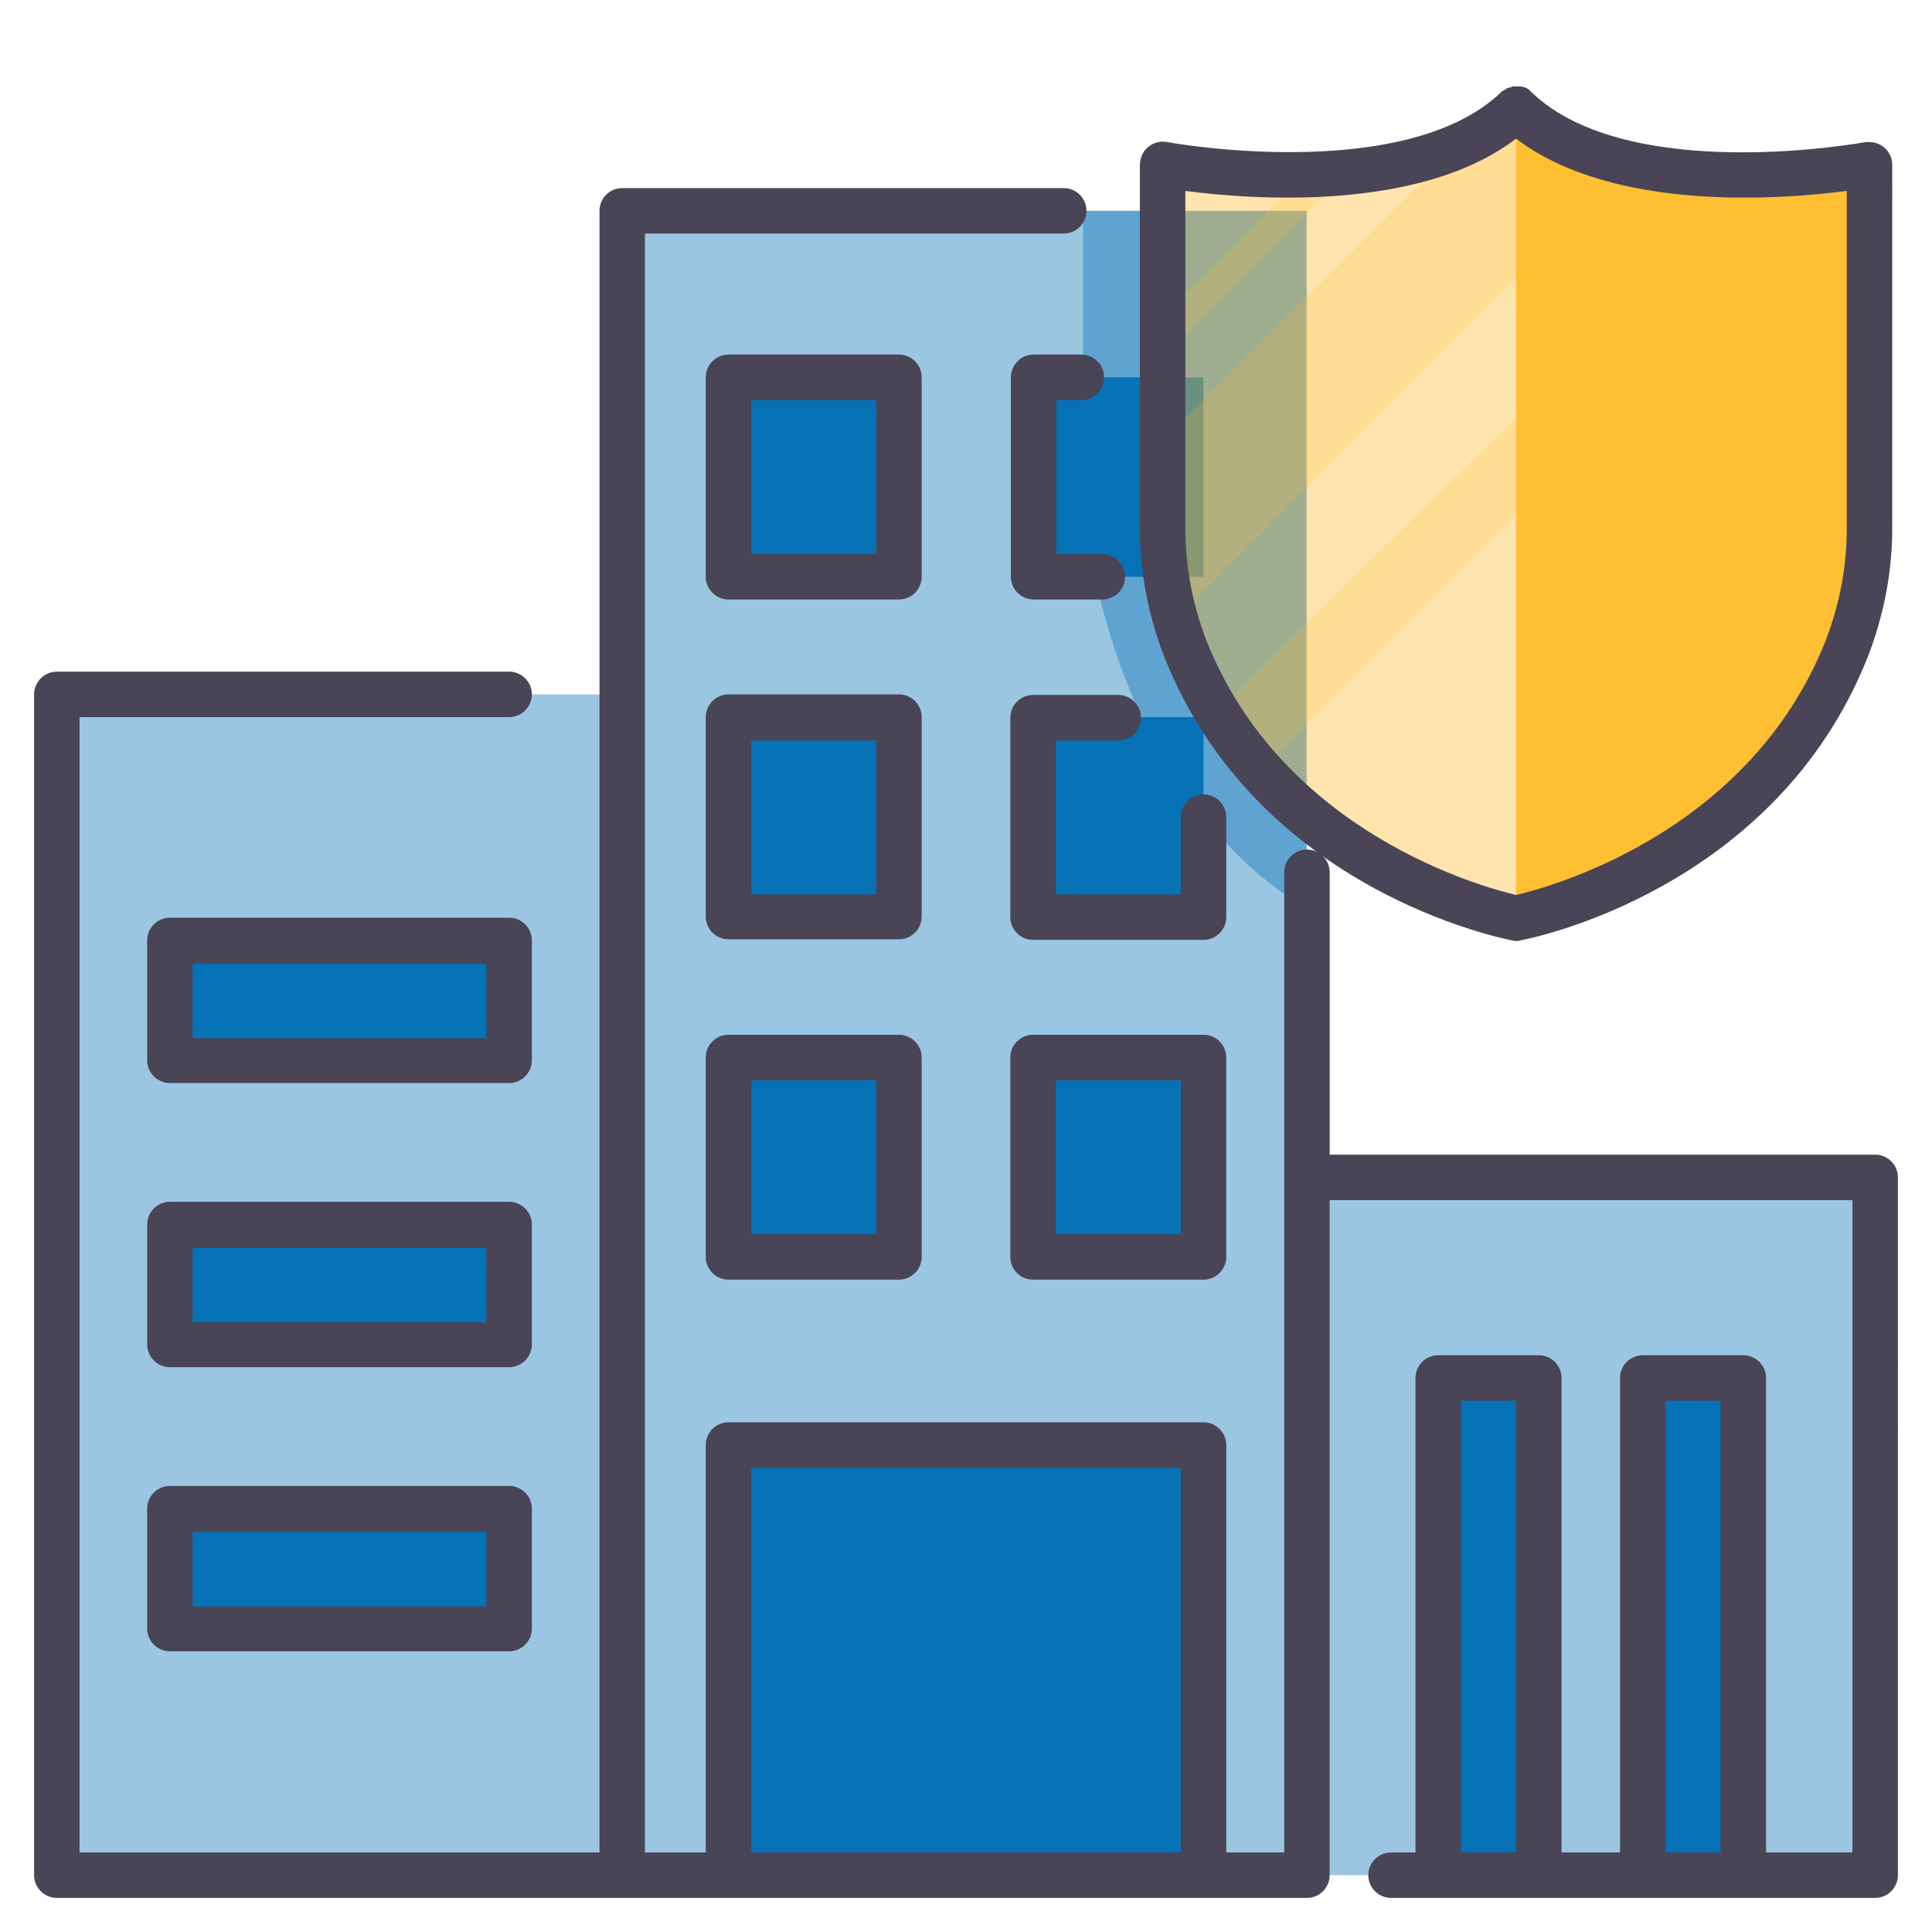 <?xml version="1.0" encoding="utf-8"?>
<!-- Generator: Adobe Illustrator 25.4.1, SVG Export Plug-In . SVG Version: 6.00 Build 0)  -->
<svg version="1.1" id="icons" xmlns="http://www.w3.org/2000/svg" xmlns:xlink="http://www.w3.org/1999/xlink" x="0px" y="0px"
	 viewBox="0 0 340 340" style="enable-background:new 0 0 340 340;" xml:space="preserve">
<style type="text/css">
	.st0{opacity:0.4;fill:#0672B6;}
	.st1{fill:#0672B6;}
	.st2{fill:#494456;}
	.st3{opacity:0.4;fill:#FFBF33;}
	.st4{opacity:0.2;fill:#FFBF33;}
	.st5{fill:#FFBF33;}
</style>
<rect x="109.5" y="37.1" class="st0" width="120.4" height="292.9"/>
<path class="st0" d="M230,37.1h-39.4v46c0,9.7,2.1,20,4.8,28.7c6.3,20.9,18.8,38.9,34.6,48.1L230,37.1z"/>
<rect x="128.2" y="66.4" class="st1" width="30" height="35.1"/>
<rect x="181.8" y="66.4" class="st1" width="30" height="35.1"/>
<rect x="128.2" y="126.2" class="st1" width="30" height="35.1"/>
<rect x="181.8" y="126.2" class="st1" width="30" height="35.1"/>
<rect x="128.2" y="186.1" class="st1" width="30" height="35.1"/>
<rect x="128.2" y="254.3" class="st1" width="83.6" height="75.7"/>
<rect x="181.8" y="186.1" class="st1" width="30" height="35.1"/>
<rect x="10" y="122.2" class="st0" width="99.5" height="207.8"/>
<rect x="29.9" y="215.5" class="st1" width="59.7" height="21.1"/>
<rect x="29.9" y="265.5" class="st1" width="59.7" height="21.1"/>
<rect x="29.9" y="165.5" class="st1" width="59.7" height="21.1"/>
<rect x="230" y="207.2" class="st0" width="100" height="122.8"/>
<rect x="289.1" y="242.5" class="st1" width="17.7" height="87.5"/>
<rect x="253.1" y="242.5" class="st1" width="17.7" height="87.5"/>
<path class="st2" d="M162.2,66.4c0-2.2-1.8-4-4-4h-30c-2.2,0-4,1.8-4,4v35.1c0,2.2,1.8,4,4,4h30c2.2,0,4-1.8,4-4V66.4z M154.2,97.5
	h-22V70.4h22V97.5z"/>
<path class="st2" d="M190.3,70.4c2.2,0,4-1.8,4-4s-1.8-4-4-4h-8.4c-2.2,0-4,1.8-4,4v35.1c0,2.2,1.8,4,4,4h12.1c2.2,0,4-1.8,4-4
	s-1.8-4-4-4h-8.1V70.4H190.3z"/>
<path class="st2" d="M162.2,126.2c0-2.2-1.8-4-4-4h-30c-2.2,0-4,1.8-4,4v35.1c0,2.2,1.8,4,4,4h30c2.2,0,4-1.8,4-4V126.2z
	 M154.2,157.4h-22v-27.1h22V157.4z"/>
<path class="st2" d="M215.8,143.8c0-2.2-1.8-4-4-4s-4,1.8-4,4v13.6h-22v-27.1h11c2.2,0,4-1.8,4-4s-1.8-4-4-4h-15c-2.2,0-4,1.8-4,4
	v35.1c0,2.2,1.8,4,4,4h30c2.2,0,4-1.8,4-4V143.8z"/>
<path class="st2" d="M158.2,182.1h-30c-2.2,0-4,1.8-4,4v35.1c0,2.2,1.8,4,4,4h30c2.2,0,4-1.8,4-4v-35.1
	C162.2,183.9,160.4,182.1,158.2,182.1z M154.2,217.2h-22v-27.1h22V217.2z"/>
<path class="st2" d="M211.8,182.1h-30c-2.2,0-4,1.8-4,4v35.1c0,2.2,1.8,4,4,4h30c2.2,0,4-1.8,4-4v-35.1
	C215.8,183.9,214,182.1,211.8,182.1z M207.8,217.2h-22v-27.1h22V217.2z"/>
<path class="st2" d="M10,334h220c2.2,0,4-1.8,4-4V211.2h92V326h-15.2v-83.5c0-2.2-1.8-4-4-4h-17.7c-2.2,0-4,1.8-4,4V326h-10.3v-83.5
	c0-2.2-1.8-4-4-4h-17.7c-2.2,0-4,1.8-4,4V326h-4.3c-2.2,0-4,1.8-4,4s1.8,4,4,4H330c2.2,0,4-1.8,4-4V207.2c0-2.2-1.8-4-4-4h-96v-49.7
	c0-2.2-1.8-4-4-4s-4,1.8-4,4V326h-10.2v-71.7c0-2.2-1.8-4-4-4h-83.6c-2.2,0-4,1.8-4,4V326h-10.7V41.1h73.7c2.2,0,4-1.8,4-4
	s-1.8-4-4-4h-77.7c-2.2,0-4,1.8-4,4V326H14V126.2h75.6c2.2,0,4-1.8,4-4s-1.8-4-4-4H10c-2.2,0-4,1.8-4,4V330C6,332.2,7.8,334,10,334z
	 M257.1,326v-79.5h9.7V326H257.1z M293.1,326v-79.5h9.7V326H293.1z M132.2,258.3h75.6V326h-75.6L132.2,258.3z"/>
<path class="st2" d="M93.6,215.5c0-2.2-1.8-4-4-4H29.9c-2.2,0-4,1.8-4,4v21.1c0,2.2,1.8,4,4,4h59.7c2.2,0,4-1.8,4-4V215.5z
	 M85.6,232.7H33.9v-13.1h51.7V232.7z"/>
<path class="st2" d="M89.6,261.5H29.9c-2.2,0-4,1.8-4,4v21.1c0,2.2,1.8,4,4,4h59.7c2.2,0,4-1.8,4-4v-21.1
	C93.6,263.3,91.8,261.5,89.6,261.5z M85.6,282.7H33.9v-13.1h51.7V282.7z"/>
<path class="st2" d="M93.6,165.5c0-2.2-1.8-4-4-4H29.9c-2.2,0-4,1.8-4,4v21.1c0,2.2,1.8,4,4,4h59.7c2.2,0,4-1.8,4-4V165.5z
	 M85.6,182.7H33.9v-13.1h51.7V182.7z"/>
<g>
	<path class="st3" d="M266.8,19.2C248,37.1,204.6,29,204.6,29v63.3c0,7.5,1.3,14.9,4,21.9c15.6,39.5,58.2,47.4,58.2,47.4
		s42.6-7.9,58.2-47.4c2.7-7,4.1-14.4,4-21.9V29C329,29,285.6,37.1,266.8,19.2z"/>
	<path class="st4" d="M266.8,19.2c-3,2.8-6.6,5-10.4,6.6l-51.8,51.8v14.6c0,5.7,0.7,11.3,2.3,16.8L287,28.9
		C279.4,27.2,272.1,24.2,266.8,19.2z"/>
	<path class="st4" d="M214.2,125.3c2.2,3.7,4.8,7.1,7.6,10.3L323,34.7v-4.9c-3.3,0.4-7.9,0.8-13,0.9L214.2,125.3z"/>
	<path class="st5" d="M325,114.2c2.7-7,4.1-14.4,4-21.9V29c0,0-43.4,8.1-62.2-9.8v142.4C266.8,161.6,309.4,153.7,325,114.2z"/>
	<path class="st4" d="M204.6,62.9l32.6-32.6c-2.6,0.2-5.1,0.4-7.6,0.4l-25,25V62.9z"/>
	<path class="st2" d="M328.3,25c-0.4,0.1-41.6,7.6-58.7-8.7c-0.1-0.1-0.2-0.1-0.2-0.2c-0.1-0.1-0.2-0.2-0.3-0.3
		c-0.1-0.1-0.2-0.1-0.3-0.2c-0.1-0.1-0.2-0.1-0.4-0.2c-0.1,0-0.2-0.1-0.4-0.1c-0.1,0-0.2-0.1-0.4-0.1c-0.1,0-0.2,0-0.4,0
		s-0.3,0-0.4,0s-0.2,0-0.4,0c-0.1,0-0.3,0-0.4,0.1c-0.1,0-0.2,0.1-0.3,0.1c-0.1,0-0.3,0.1-0.4,0.1c-0.1,0-0.2,0.1-0.3,0.2
		c-0.2,0.1-0.5,0.3-0.7,0.4c-0.1,0.1-0.2,0.1-0.2,0.2c-17.1,16.2-58.3,8.8-58.7,8.7c-2.2-0.4-4.3,1-4.7,3.2c0,0.2-0.1,0.5-0.1,0.7
		v63.3c-0.1,8,1.4,15.9,4.3,23.4c16.3,41.1,59.4,49.5,61.2,49.9h0c0.2,0,0.5,0.1,0.7,0.1h0c0.2,0,0.5,0,0.7-0.1h0
		c1.8-0.3,44.9-8.8,61.2-49.9c2.9-7.5,4.4-15.4,4.3-23.4V29c0-2.2-1.8-4-4-4C328.8,25,328.5,25,328.3,25L328.3,25z M325,92.3
		c0.1,7-1.2,13.9-3.7,20.4c-13.5,34.1-48.9,43.5-54.5,44.8c-5.5-1.3-41-10.7-54.5-44.8c-2.5-6.5-3.8-13.5-3.7-20.4V33.6
		c11.5,1.5,41.2,3.8,58.2-9.2c17.1,13,46.7,10.7,58.2,9.2V92.3z"/>
</g>
</svg>
